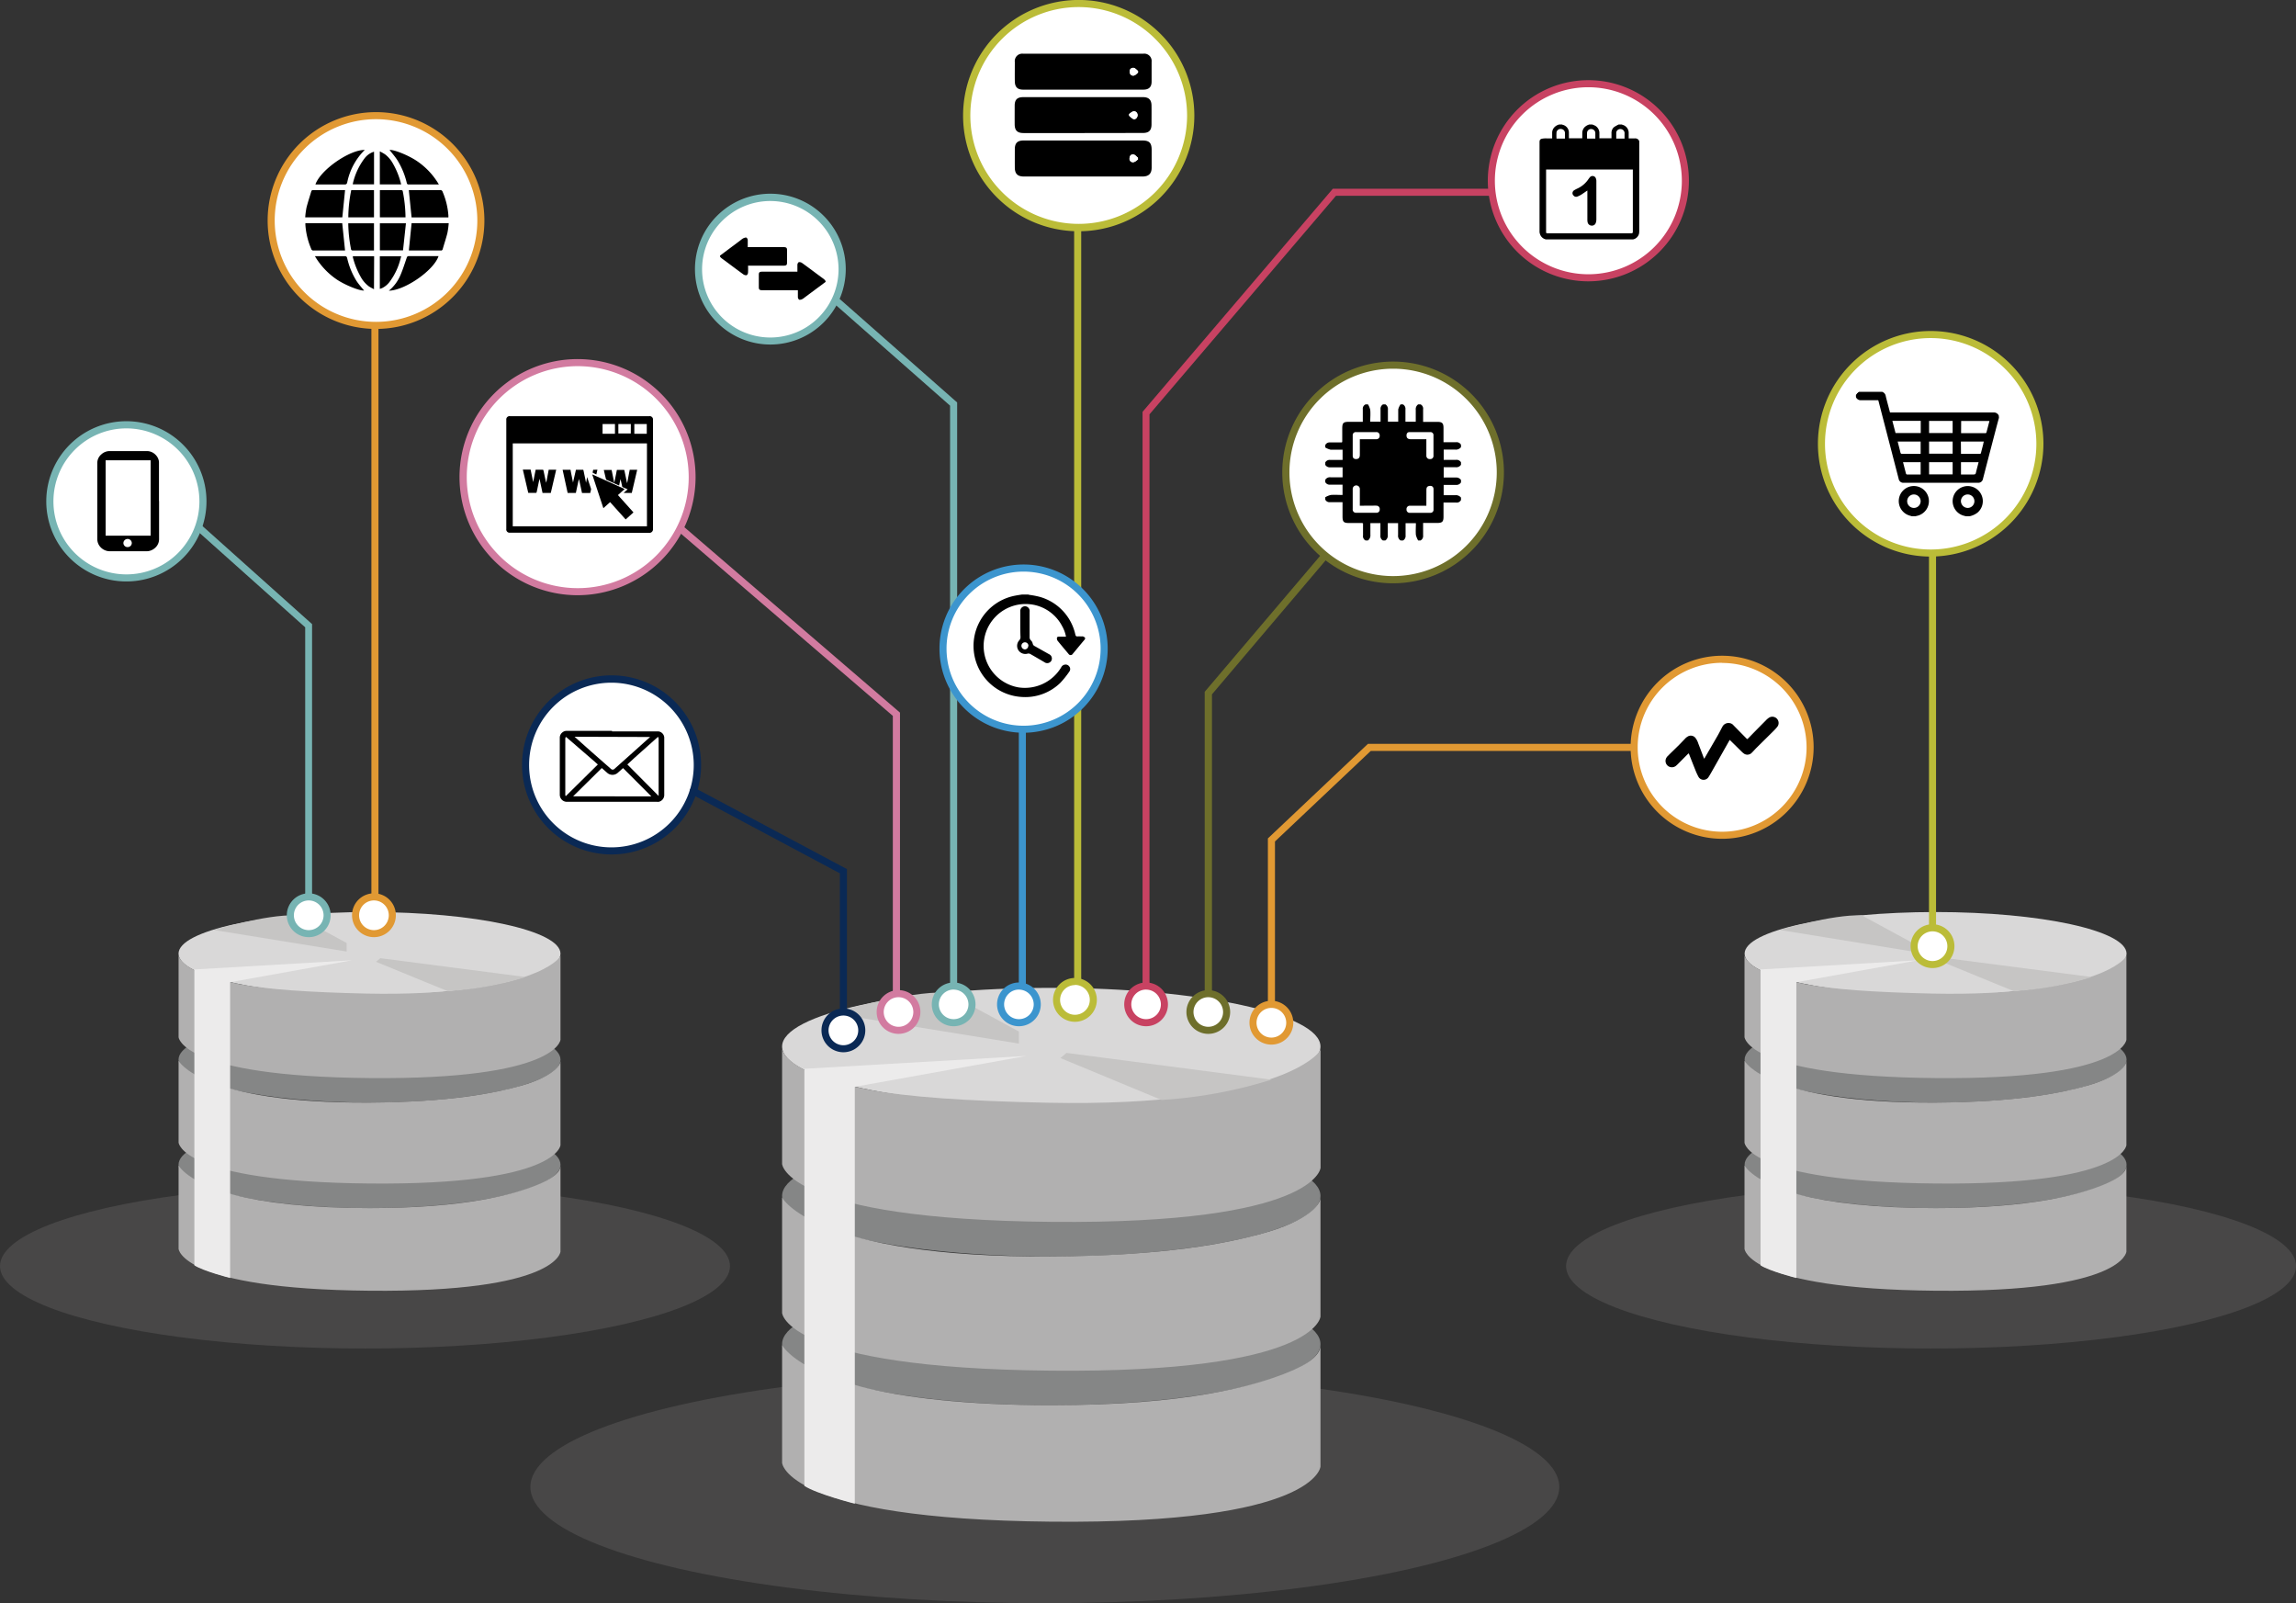 <svg id="Capa_1" data-name="Capa 1" xmlns="http://www.w3.org/2000/svg" viewBox="0 0 487.27 340.15"><rect x="0" y="0" width="487.27" height="340.15" fill="#333333" stroke="none"/><defs><style>.cls-1{fill:#484747;}.cls-2{fill:#d9d8d8;}.cls-3{fill:#858686;}.cls-4{fill:#b1b0b0;}.cls-5{fill:#c6c5c4;}.cls-6{fill:#ecebeb;}.cls-7{fill:#bbbc38;}.cls-8{fill:#fff;}.cls-9{fill:#e19933;}.cls-10{fill:#6e6f2b;}.cls-11{fill:#c84262;}.cls-12{fill:#3c95ce;}.cls-13{fill:#77b4b3;}.cls-14{fill:#d27ba0;}.cls-15{fill:#0a2955;}</style></defs><title>Sin título-1</title><ellipse class="cls-1" cx="409.82" cy="268.63" rx="77.46" ry="17.49"/><ellipse class="cls-2" cx="410.78" cy="202.34" rx="40.53" ry="8.83"/><ellipse class="cls-3" cx="410.78" cy="247.12" rx="40.53" ry="9.21"/><ellipse class="cls-3" cx="410.78" cy="224.83" rx="40.53" ry="9.11"/><path class="cls-4" d="M370,202.71s.2,3.66,12.93,6.13c5.87,1.13,14.79,1.73,26.94,2,17.34.36,28.29-1.59,34.55-3.88,4.48-1.63,6.63-3.61,6.63-4.24v17.91s-.54,8.5-40.52,8.14S370,220.08,370,220.08Z" transform="translate(0.23 -0.03)"/><path class="cls-5" d="M405.7,201.92l-28.2-4.57s11-3.32,17.37-3.11l10.83,5.87Z" transform="translate(0.23 -0.03)"/><path class="cls-5" d="M411.93,204.1l.92-.77,30.85,4a69.86,69.86,0,0,1-16.54,3Z" transform="translate(0.23 -0.03)"/><path class="cls-4" d="M370,247.31s1.82,3.62,11.94,6.28c6.08,1.59,15.81,2.77,28.59,2.77,20.47,0,30.53-2.92,35.34-4.83,3.64-1.45,5.18-2.81,5.18-4.22v18.28s-.54,8.67-40.52,8.3S370,265,370,265Z" transform="translate(0.23 -0.03)"/><path class="cls-4" d="M370,225.1s4.66,9.07,40.53,8.87c17-.1,26.56-2,32.25-3.6,6.09-1.74,8.27-4.08,8.27-5.27V243s-.54,8.5-40.52,8.14S370,242.47,370,242.47Z" transform="translate(0.23 -0.03)"/><path class="cls-6" d="M406.81,203.78,381,208.43v62.76s-5.76-1.47-7.6-2.69V205.72Z" transform="translate(0.23 -0.03)"/><ellipse class="cls-1" cx="77.46" cy="268.63" rx="77.46" ry="17.49"/><ellipse class="cls-2" cx="78.42" cy="202.34" rx="40.53" ry="8.83"/><ellipse class="cls-3" cx="78.42" cy="247.12" rx="40.53" ry="9.21"/><ellipse class="cls-3" cx="78.42" cy="224.83" rx="40.53" ry="9.11"/><path class="cls-4" d="M37.67,202.71s.2,3.66,12.93,6.13c5.87,1.13,14.78,1.73,26.94,2,17.33.36,28.29-1.59,34.55-3.88,4.47-1.63,6.63-3.61,6.63-4.24v17.91s-.54,8.5-40.53,8.14-40.52-8.68-40.52-8.68Z" transform="translate(0.23 -0.03)"/><path class="cls-5" d="M73.34,201.92l-28.2-4.57s11-3.32,17.37-3.11l10.83,5.87Z" transform="translate(0.23 -0.03)"/><path class="cls-5" d="M79.57,204.1l.92-.77,30.85,4a70,70,0,0,1-16.54,3Z" transform="translate(0.23 -0.03)"/><path class="cls-4" d="M37.67,247.31s1.82,3.62,11.94,6.28c6.08,1.59,15.81,2.77,28.58,2.77,20.47,0,30.54-2.92,35.35-4.83,3.64-1.45,5.18-2.81,5.18-4.22v18.28s-.54,8.67-40.53,8.3S37.67,265,37.67,265Z" transform="translate(0.23 -0.03)"/><path class="cls-4" d="M37.67,225.1s4.66,9.07,40.52,8.87c17-.1,26.57-2,32.26-3.6,6.09-1.74,8.27-4.08,8.27-5.27V243s-.54,8.5-40.53,8.14-40.52-8.69-40.52-8.69Z" transform="translate(0.23 -0.03)"/><path class="cls-6" d="M74.45,203.78l-25.84,4.65v62.76s-5.75-1.47-7.59-2.69V205.72Z" transform="translate(0.23 -0.03)"/><path class="cls-7" d="M409.9,197.64a.76.76,0,0,1-.75-.75V117a.75.75,0,0,1,1.5,0v79.92A.75.75,0,0,1,409.9,197.64Z" transform="translate(0.23 -0.03)"/><circle class="cls-8" cx="409.73" cy="94.16" r="23.18"/><path class="cls-7" d="M409.51,118.12a23.93,23.93,0,1,1,23.93-23.93A24,24,0,0,1,409.51,118.12Zm0-46.36a22.43,22.43,0,1,0,22.43,22.43A22.46,22.46,0,0,0,409.51,71.76Z" transform="translate(0.23 -0.03)"/><ellipse class="cls-1" cx="221.74" cy="315.49" rx="109.18" ry="24.66"/><ellipse class="cls-2" cx="223.11" cy="222.05" rx="57.13" ry="12.45"/><ellipse class="cls-3" cx="223.11" cy="285.17" rx="57.13" ry="12.98"/><ellipse class="cls-3" cx="223.11" cy="253.74" rx="57.13" ry="12.85"/><path class="cls-4" d="M165.75,222.56s.29,5.16,18.23,8.63c8.28,1.6,20.84,2.45,38,2.81,24.43.51,39.87-2.24,48.69-5.46,6.31-2.3,9.36-5.09,9.36-6V247.8s-.77,12-57.13,11.48S165.75,247,165.75,247Z" transform="translate(0.23 -0.03)"/><path class="cls-5" d="M216,221.45,176.28,215s15.54-4.67,24.49-4.39L216,218.89Z" transform="translate(0.23 -0.03)"/><path class="cls-5" d="M224.82,224.52l1.29-1.09,43.49,5.68a98,98,0,0,1-23.32,4.3Z" transform="translate(0.23 -0.03)"/><path class="cls-4" d="M165.75,285.43s2.57,5.09,16.84,8.84c8.56,2.25,22.28,3.91,40.29,3.91,28.85,0,43.05-4.11,49.82-6.81,5.13-2,7.31-4,7.31-5.94v25.76s-.77,12.23-57.13,11.7-57.13-12.48-57.13-12.48Z" transform="translate(0.23 -0.03)"/><path class="cls-4" d="M165.75,254.12s6.58,12.79,57.13,12.5c23.94-.14,37.44-2.77,45.47-5.07,8.58-2.45,11.66-5.75,11.66-7.43v25.25s-.77,12-57.13,11.48-57.13-12.24-57.13-12.24Z" transform="translate(0.23 -0.03)"/><path class="cls-6" d="M217.6,224.07l-36.42,6.55v88.46s-8.11-2.07-10.7-3.78V226.8Z" transform="translate(0.23 -0.03)"/><path class="cls-9" d="M269.6,216.77a.74.74,0,0,1-.75-.75v-38.1l21.23-20.06h56.5a.75.75,0,0,1,0,1.5h-55.9l-20.33,19.21V216A.75.75,0,0,1,269.6,216.77Z" transform="translate(0.23 -0.03)"/><path class="cls-10" d="M256.19,212.93a.75.75,0,0,1-.75-.75V146.81l25-29.43a.76.76,0,0,1,1.06-.09.75.75,0,0,1,.09,1.06l-24.61,29v64.82A.74.74,0,0,1,256.19,212.93Z" transform="translate(0.23 -0.03)"/><path class="cls-11" d="M243,211.16a.75.75,0,0,1-.75-.75v-123l40.39-47.34h33.66a.75.75,0,0,1,0,1.5h-33L243.72,87.94V210.41A.74.74,0,0,1,243,211.16Z" transform="translate(0.23 -0.03)"/><path class="cls-7" d="M228.48,211.16a.75.75,0,0,1-.75-.75V48.84a.75.75,0,0,1,1.5,0V210.41A.74.74,0,0,1,228.48,211.16Z" transform="translate(0.23 -0.03)"/><path class="cls-12" d="M216.74,210.38a.75.75,0,0,1-.75-.75V153.7a.75.75,0,0,1,1.5,0v55.93A.76.76,0,0,1,216.74,210.38Z" transform="translate(0.23 -0.03)"/><path class="cls-13" d="M202.15,210.38a.76.76,0,0,1-.75-.75V86.1L176.54,64.21a.75.75,0,1,1,1-1.13L202.9,85.42V209.63A.75.75,0,0,1,202.15,210.38Z" transform="translate(0.23 -0.03)"/><path class="cls-14" d="M190,212.93a.74.74,0,0,1-.75-.75V151.92l-45.9-39.46a.75.75,0,0,1,1-1.14l46.42,39.91v61A.75.75,0,0,1,190,212.93Z" transform="translate(0.23 -0.03)"/><path class="cls-9" d="M79.34,194.31a.76.76,0,0,1-.75-.75V69.07a.75.75,0,0,1,1.5,0V193.56A.75.75,0,0,1,79.34,194.31Z" transform="translate(0.23 -0.03)"/><path class="cls-13" d="M65.29,194.29a.76.76,0,0,1-.75-.75V133.13L41.39,112.45a.75.75,0,0,1-.06-1.06.75.75,0,0,1,1.06-.06L66,132.45v61.09A.75.75,0,0,1,65.29,194.29Z" transform="translate(0.23 -0.03)"/><circle class="cls-8" cx="26.82" cy="106.38" r="16.24"/><path class="cls-13" d="M26.59,123.4a17,17,0,1,1,17-17A17,17,0,0,1,26.59,123.4Zm0-32.48a15.49,15.49,0,1,0,15.5,15.49A15.51,15.51,0,0,0,26.59,90.92Z" transform="translate(0.23 -0.03)"/><circle class="cls-8" cx="79.8" cy="46.79" r="22.25"/><path class="cls-9" d="M79.57,69.82a23,23,0,1,1,23-23A23,23,0,0,1,79.57,69.82Zm0-44.5a21.5,21.5,0,1,0,21.5,21.5A21.52,21.52,0,0,0,79.57,25.32Z" transform="translate(0.23 -0.03)"/><circle class="cls-8" cx="122.61" cy="101.24" r="24.3"/><path class="cls-14" d="M122.39,126.32a25.05,25.05,0,1,1,25-25A25.08,25.08,0,0,1,122.39,126.32Zm0-48.6a23.55,23.55,0,1,0,23.54,23.55A23.58,23.58,0,0,0,122.39,77.72Z" transform="translate(0.23 -0.03)"/><circle class="cls-8" cx="163.48" cy="57.13" r="15.23"/><path class="cls-13" d="M163.26,73.13a16,16,0,1,1,16-16A16,16,0,0,1,163.26,73.13Zm0-30.45a14.48,14.48,0,1,0,14.47,14.48A14.5,14.5,0,0,0,163.26,42.68Z" transform="translate(0.23 -0.03)"/><circle class="cls-8" cx="228.93" cy="24.54" r="23.79"/><path class="cls-7" d="M228.7,49.1a24.54,24.54,0,1,1,24.54-24.53A24.55,24.55,0,0,1,228.7,49.1Zm0-47.57a23,23,0,1,0,23,23A23.06,23.06,0,0,0,228.7,1.53Z" transform="translate(0.23 -0.03)"/><circle class="cls-8" cx="337.08" cy="38.35" r="20.59"/><path class="cls-11" d="M336.86,59.72A21.34,21.34,0,1,1,358.2,38.38,21.37,21.37,0,0,1,336.86,59.72Zm0-41.18A19.84,19.84,0,1,0,356.7,38.38,19.86,19.86,0,0,0,336.86,18.54Z" transform="translate(0.23 -0.03)"/><circle class="cls-8" cx="295.65" cy="100.24" r="22.76"/><path class="cls-10" d="M295.42,123.79a23.52,23.52,0,1,1,23.52-23.52A23.54,23.54,0,0,1,295.42,123.79Zm0-45.53a22,22,0,1,0,22,22A22,22,0,0,0,295.42,78.26Z" transform="translate(0.23 -0.03)"/><circle class="cls-8" cx="365.47" cy="158.58" r="18.67"/><path class="cls-9" d="M365.25,178a19.42,19.42,0,1,1,19.42-19.42A19.44,19.44,0,0,1,365.25,178Zm0-37.34a17.92,17.92,0,1,0,17.92,17.92A17.94,17.94,0,0,0,365.25,140.69Z" transform="translate(0.23 -0.03)"/><circle class="cls-8" cx="129.78" cy="162.32" r="18.22"/><path class="cls-15" d="M129.56,181.32a19,19,0,1,1,19-19A19,19,0,0,1,129.56,181.32Zm0-36.44A17.47,17.47,0,1,0,147,162.35,17.49,17.49,0,0,0,129.56,144.88Z" transform="translate(0.23 -0.03)"/><path class="cls-15" d="M178.76,215.5a.75.75,0,0,1-.75-.75V185.33l-31.45-16.78a.75.75,0,1,1,.71-1.32l32.24,17.2v30.32A.74.74,0,0,1,178.76,215.5Z" transform="translate(0.23 -0.03)"/><g id="FBR00F.tif"><path d="M33.53,106.36v8.06a2.47,2.47,0,0,1-.84,1.85,2.69,2.69,0,0,1-1.89.72H23.12A2.71,2.71,0,0,1,21,116a2.49,2.49,0,0,1-.58-1.63V99.77c0-.53,0-1.07,0-1.6a2.39,2.39,0,0,1,.84-1.72,2.61,2.61,0,0,1,1.84-.71h6.22c.58,0,1.17,0,1.74,0a2.56,2.56,0,0,1,1.69.75A2.51,2.51,0,0,1,33.51,98c0,.11,0,.21,0,.32v8ZM22.19,97.69v16h9.55v-16Zm4.66,18.42a.87.87,0,0,0,.89-.87.88.88,0,0,0-.89-.86.89.89,0,0,0-.89.88A.87.87,0,0,0,26.85,116.11Z" transform="translate(0.23 -0.03)"/></g><g id="pUxQLC.tif"><path d="M94.93,46.16H87.12l-.59-5.8h6.62a.5.5,0,0,1,.56.38,15.5,15.5,0,0,1,1.22,5C94.94,45.89,94.93,46,94.93,46.16Z" transform="translate(0.23 -0.03)"/><path d="M73,40.38l-.58,5.77H64.54a17.53,17.53,0,0,1,.28-2.09c.29-1.14.67-2.26,1-3.39a.37.37,0,0,1,.39-.31H73Z" transform="translate(0.23 -0.03)"/><path d="M86.54,53.16l.58-5.77H95a17.09,17.09,0,0,1-.28,2.08c-.29,1.16-.68,2.29-1,3.43a.36.36,0,0,1-.41.28H86.67Z" transform="translate(0.23 -0.03)"/><path d="M64.58,47.39H72.4L73,53.18H66.34a.46.46,0,0,1-.52-.34,15.56,15.56,0,0,1-1.24-5.11Z" transform="translate(0.23 -0.03)"/><path d="M92.91,39.17H88.75c-.75,0-1.5,0-2.25,0-.25,0-.34-.08-.4-.32a16.23,16.23,0,0,0-2-4.84c-.5-.78-1.13-1.48-1.66-2.17,1-.09,4.21,1.23,5.93,2.44A15.34,15.34,0,0,1,92.91,39.17Z" transform="translate(0.23 -0.03)"/><path d="M66.6,54.38h4.12c.73,0,1.46,0,2.19,0,.34,0,.46.11.54.42a15.87,15.87,0,0,0,2,4.87c.49.73,1.08,1.39,1.59,2-.93.1-4.19-1.21-5.93-2.43A15.59,15.59,0,0,1,66.6,54.38Z" transform="translate(0.23 -0.03)"/><path d="M82.3,61.71a8.7,8.7,0,0,0,2.48-3.36c.5-1.17.88-2.4,1.3-3.61.08-.25.17-.37.47-.37,2,0,4,0,6,0l.29,0C91.84,57.39,85.75,61.63,82.3,61.71Z" transform="translate(0.23 -0.03)"/><path d="M77.18,31.84a13.42,13.42,0,0,0-3.72,6.89c-.09.34-.22.45-.57.44H67l-.29,0C67.78,36.08,73.92,31.81,77.18,31.84Z" transform="translate(0.23 -0.03)"/><path d="M74.31,40.38h4.83v5.77H73.69A29.78,29.78,0,0,1,74.31,40.38Z" transform="translate(0.23 -0.03)"/><path d="M80.39,40.36H84.9c.11,0,.31.09.33.17a29.92,29.92,0,0,1,.6,5.61H80.39Z" transform="translate(0.23 -0.03)"/><path d="M85.92,47.4l-.62,5.75H80.39V47.4Z" transform="translate(0.23 -0.03)"/><path d="M79.14,53.18H77.69c-1,0-2,0-3.07,0-.12,0-.31-.09-.33-.17a29.91,29.91,0,0,1-.61-5.6h5.46Z" transform="translate(0.23 -0.03)"/><path d="M80.38,32.15a12,12,0,0,1,1.1.62,6.33,6.33,0,0,1,1.7,2,16.74,16.74,0,0,1,1.73,4.39H80.38Z" transform="translate(0.23 -0.03)"/><path d="M80.38,61.33V54.41h4.53c-.07.24-.12.48-.19.71a13.64,13.64,0,0,1-2.26,4.7,4.36,4.36,0,0,1-1.61,1.34Z" transform="translate(0.23 -0.03)"/><path d="M79.15,32.23v6.91h-4.5a.57.57,0,0,1,0-.13,14,14,0,0,1,2.45-5.33,4,4,0,0,1,1.8-1.38A1.51,1.51,0,0,1,79.15,32.23Z" transform="translate(0.23 -0.03)"/><path d="M79.14,61.39a11.43,11.43,0,0,1-1.07-.59,6.35,6.35,0,0,1-1.79-2.1,16.7,16.7,0,0,1-1.62-4.08,1.3,1.3,0,0,1,0-.22h4.51Z" transform="translate(0.23 -0.03)"/></g><g id="QJswvx.tif"><path d="M129.66,155.21h8.25c.52,0,1,0,1.56,0a1.41,1.41,0,0,1,1.27,1.27c0,.6,0,1.21,0,1.82v10.37a1.48,1.48,0,0,1-1.16,1.48,2.56,2.56,0,0,1-.39,0H120.13a1.49,1.49,0,0,1-1.5-1.08,1.68,1.68,0,0,1-.06-.45v-12a1.44,1.44,0,0,1,.56-1.2,1.41,1.41,0,0,1,.92-.32h9.61ZM138,169l-6-6-.14.12c-.33.29-.66.6-1,.89a1.66,1.66,0,0,1-1.41.39,1.63,1.63,0,0,1-.83-.41l-1.14-1-6.08,6Zm-16.29-12.65.18.16,3.37,3,4.19,3.68a.52.52,0,0,0,.7,0l2.72-2.43,2.36-2.11c.8-.72,1.6-1.44,2.41-2.15l.09-.1Zm4.94,5.88c-.22-.19-.43-.37-.63-.56l-4.63-4L120,156.47c-.08-.08-.15-.07-.19,0a.63.63,0,0,0-.07.26c0,1.12,0,2.23,0,3.35v8.58a.32.32,0,0,0,.11.28Zm6.26,0,6.64,6.68h0c0-.1,0-.21,0-.31v-9.25c0-.88,0-1.75,0-2.63a.66.66,0,0,0-.09-.27c0-.06-.08-.07-.13,0l-.34.3-4.59,4.1Z" transform="translate(0.23 -0.03)"/></g><g id="PcayV8.tif"><path d="M122.8,113.05H108a.69.69,0,0,1-.78-.79V89.11a.69.69,0,0,1,.77-.78h29.58a.7.7,0,0,1,.78.79v14.54c0,.86,0,1.72,0,2.58,0,2,0,4,0,6a.77.77,0,0,1-.84.85c-2.38,0-4.75,0-7.13,0H122.8Zm-14.21-1.35h28.48V94.1H108.59ZM127.65,90v2.07h2.63V90Zm6,0H131v2h2.64Zm3.38,2.06V90h-2.64v2.07Z" transform="translate(0.23 -0.03)"/><path d="M112.9,102.44l.55-2.75H115s.09.08.1.14c.14.6.26,1.21.39,1.81a8,8,0,0,0,.21.81l.52-2.76h1.59l-1.15,4.93h-1.75l-.64-3h0c-.09.4-.18.8-.26,1.2-.12.56-.23,1.12-.36,1.68a.17.17,0,0,1-.12.1c-.54,0-1.08,0-1.65,0l-1.15-4.93h1.65l.56,2.74Z" transform="translate(0.23 -0.03)"/><path d="M134.21,108.75l-1.66,1.49-3.3-3.67-1.43,1.28-2.37-7.17,6.89,3.11-1.43,1.28Z" transform="translate(0.23 -0.03)"/><path d="M119.17,99.7h1.29c.12,0,.27,0,.35,0s.07.22.09.33c.16.78.31,1.56.47,2.33a.12.12,0,0,0,0,.07L122,99.7h1.43a.15.15,0,0,1,.17.14l.54,2.58a.78.78,0,0,0,0,.07l.25-1.3a.45.45,0,0,1,0,.1l.81,2.45a.27.27,0,0,1,0,.15c-.05.25-.11.49-.17.74h-1.65c-.13,0-.12-.1-.13-.16-.11-.53-.22-1.06-.34-1.59s-.17-.82-.29-1.24c0,.18-.08.35-.11.53-.17.77-.34,1.55-.5,2.32,0,.07,0,.13-.12.13h-1.65Z" transform="translate(0.23 -0.03)"/><path d="M132.88,102.49l.53-2.79H135l-1.15,4.92h-1.74l0,0,.86-.77-1-.44a.25.25,0,0,1-.17-.2c-.1-.51-.21-1-.35-1.52l-.29,1.35-.83-.37-1.82-.83a.28.28,0,0,1-.14-.16c-.15-.62-.3-1.25-.44-1.87,0,0,0,0,0-.07h1.64l.56,2.76h0c.07-.32.13-.64.19-.95.12-.57.24-1.14.34-1.7,0-.1.06-.12.15-.12q.65,0,1.29,0c.12,0,.17,0,.19.15l.54,2.58A.17.17,0,0,1,132.88,102.49Z" transform="translate(0.23 -0.03)"/><path d="M126.56,99.69l-.23,1-.29-.13-.48-.22a.14.14,0,0,1,0-.08c0-.18.07-.36.1-.55Z" transform="translate(0.23 -0.03)"/></g><g id="AvizSq.tif"><path d="M175,59.83l-4.37,3.24a3.36,3.36,0,0,1-.54.39,1.15,1.15,0,0,1-.68.17c-.17-.06-.29-.34-.31-.53,0-.49,0-1,0-1.49h-7.48c-.66,0-.81-.13-.81-.66v-2.6c0-.56.14-.68.84-.68H169c0-.5,0-1,0-1.45,0-.2.13-.5.31-.57a1,1,0,0,1,.71.2c1.53,1.1,3,2.23,4.54,3.35a3.4,3.4,0,0,1,.34.32Z" transform="translate(0.23 -0.03)"/></g><g id="AvizSq.tif-2" data-name="AvizSq.tif"><path d="M152.56,54.28,156.94,51a4,4,0,0,1,.53-.39c.21-.09.52-.23.69-.17a.67.67,0,0,1,.3.53c0,.49,0,1,0,1.49H166c.65,0,.8.13.8.66v2.61c0,.55-.14.67-.83.67h-7.45a13.91,13.91,0,0,1,0,1.45c0,.2-.13.5-.3.57a1,1,0,0,1-.72-.2c-1.52-1.1-3-2.23-4.53-3.35-.13-.09-.23-.21-.35-.31Z" transform="translate(0.23 -0.03)"/></g><g id="iN7bDQ.tif"><path d="M229.66,29.84c4.2,0,8.39,0,12.58,0,1.43,0,1.93.51,1.94,1.94,0,1.27,0,2.54,0,3.8s-.6,1.9-1.94,1.9H217.07c-1.34,0-1.92-.57-1.93-1.9s0-2.59,0-3.88.53-1.86,1.86-1.86C221.22,29.83,225.44,29.84,229.66,29.84Zm11.62,4,0-.35c-.3-.23-.57-.61-.9-.68-.53-.11-.86.26-.88.8a.71.71,0,0,0,.8.82C240.66,34.41,241,34.07,241.28,33.86Z" transform="translate(0.23 -0.03)"/><path d="M229.67,19.05H216.94c-1.23,0-1.78-.54-1.8-1.77s0-2.74,0-4.1a1.58,1.58,0,0,1,1.78-1.75h25.46a1.56,1.56,0,0,1,1.79,1.72c0,1.39,0,2.79,0,4.18,0,1.18-.58,1.72-1.77,1.72Zm11.62-3.61v-.35c-.3-.23-.59-.61-.93-.66a.74.74,0,0,0-.84.85c0,.51.34.87.83.79S241,15.66,241.29,15.44Z" transform="translate(0.23 -0.03)"/><path d="M229.61,28.26H217c-1.32,0-1.88-.54-1.89-1.85s0-2.63,0-3.95.57-1.82,1.84-1.82h25.38c1.23,0,1.8.55,1.82,1.77s0,2.68,0,4-.58,1.83-1.84,1.83Zm9.79-4,0,.33a3.52,3.52,0,0,0,.9.72c.42.16.88-.33.89-.81s-.32-.88-.79-.83S239.73,24,239.4,24.22Z" transform="translate(0.23 -0.03)"/><path class="cls-8" d="M241.28,33.86c-.32.21-.62.55-1,.59a.71.71,0,0,1-.8-.82c0-.54.35-.91.88-.8.33.07.6.45.9.68Z" transform="translate(0.23 -0.03)"/><path class="cls-8" d="M241.29,15.44c-.31.22-.6.57-.94.63s-.81-.28-.83-.79a.74.74,0,0,1,.84-.85c.34.05.63.43.93.66Z" transform="translate(0.23 -0.03)"/><path class="cls-8" d="M239.4,24.22c.33-.21.64-.56,1-.59s.79.31.79.83-.47,1-.89.81a3.52,3.52,0,0,1-.9-.72Z" transform="translate(0.23 -0.03)"/></g><g id="vdIRNZ.tif"><path d="M326.5,49.34V32.75c0-.1,0-.2,0-.29V30.2c0-.46.13-.66.58-.75a4.39,4.39,0,0,1,.89-.06c.4,0,.79,0,1.21,0,0-.45,0-.86,0-1.27a1.72,1.72,0,0,1,.47-1.09,2.13,2.13,0,0,1,1-.58h.64a.26.26,0,0,0,.09.05,1.72,1.72,0,0,1,1.35,1.56c0,.43,0,.86,0,1.31h2.84V28.29a1.84,1.84,0,0,1,.48-1.26,2.32,2.32,0,0,1,1-.58h.64a3.76,3.76,0,0,1,.68.29,1.8,1.8,0,0,1,.83,1.63v1h2.57V28.32a1.64,1.64,0,0,1,.51-1.3,7.59,7.59,0,0,1,1-.57h.7l.08.05a1.76,1.76,0,0,1,1.36,1.64c0,.41,0,.81,0,1.25.47,0,.9,0,1.32,0a.91.91,0,0,1,.92.58v5.39c0,.11,0,.23,0,.34V49a2.9,2.9,0,0,1-.06.66,1.63,1.63,0,0,1-1.24,1.16H327.84a1.66,1.66,0,0,1-1.2-1C326.58,49.69,326.55,49.51,326.5,49.34ZM327.89,36v13.1c0,.4,0,.44.44.44h17.52c.4,0,.45-.06.45-.44V36Zm4-6.57c0-.44,0-.85,0-1.26a.86.86,0,0,0-.79-.77.88.88,0,0,0-1,.68,12.12,12.12,0,0,0,0,1.35Zm6.45,0c0-.42,0-.83,0-1.24a.88.88,0,0,0-.81-.78.86.86,0,0,0-.94.69,11.79,11.79,0,0,0,0,1.33Zm6.2,0c0-.31,0-.61,0-.91a2.29,2.29,0,0,0,0-.37.89.89,0,0,0-.88-.74.87.87,0,0,0-.88.73c0,.43,0,.85,0,1.29Z" transform="translate(0.23 -0.03)"/><path d="M336.65,40.45c-.46.31-.86.6-1.28.87a4.93,4.93,0,0,1-.83.41.7.7,0,0,1-.82-.21.68.68,0,0,1-.17-.78.8.8,0,0,1,.26-.32,6.72,6.72,0,0,1,.75-.4,5.65,5.65,0,0,0,2.33-2c.08-.12.17-.23.26-.34a.74.74,0,0,1,1.3.19,1.46,1.46,0,0,1,.11.55v8.21a2.2,2.2,0,0,1-.12.67.84.84,0,0,1-.88.6.9.9,0,0,1-.86-.73,2.65,2.65,0,0,1-.05-.56V40.45Z" transform="translate(0.23 -0.03)"/></g><g id="zbaUBg.tif"><path d="M289.58,85.83h.51a3.86,3.86,0,0,1,.48,1.16c.08.83,0,1.68,0,2.5h2.19c0-.89,0-1.74,0-2.59a1.07,1.07,0,0,1,.52-1.07h.52a1.19,1.19,0,0,1,.52,1.14c0,.84,0,1.68,0,2.52h2.19c0-.9,0-1.75,0-2.59a3.43,3.43,0,0,1,.49-1.07h.51a1.08,1.08,0,0,1,.53,1.07c0,.86,0,1.73,0,2.6h2.19c0-.86,0-1.69,0-2.52a1.23,1.23,0,0,1,.51-1.15h.51a1,1,0,0,1,.54,1.06c0,.87,0,1.74,0,2.65h3c1.05,0,1.33.27,1.33,1.32v3c.94,0,1.79,0,2.64,0a1.06,1.06,0,0,1,1.07.53v.51a1.34,1.34,0,0,1-1.23.52c-.8,0-1.61,0-2.44,0v2.18c.9,0,1.75,0,2.6,0a1.08,1.08,0,0,1,1.07.52v.52a1.18,1.18,0,0,1-1.15.52c-.84,0-1.68,0-2.52,0v2.19c.86,0,1.69,0,2.52,0a1.22,1.22,0,0,1,1.15.52v.51a1.11,1.11,0,0,1-1.07.53c-.87,0-1.73,0-2.61,0v2.19c.84,0,1.65,0,2.46,0a1.35,1.35,0,0,1,1.22.51v.51a1,1,0,0,1-1.06.54c-.87,0-1.74,0-2.65,0v3c0,1.06-.27,1.32-1.33,1.33h-3c0,.94,0,1.79,0,2.64a1.07,1.07,0,0,1-.54,1.07h-.51a4.26,4.26,0,0,1-.48-1.16c-.07-.84,0-1.69,0-2.51h-2.19c0,.9,0,1.75,0,2.6a1.09,1.09,0,0,1-.53,1.07H297a1.18,1.18,0,0,1-.52-1.15c0-.84,0-1.69,0-2.53h-2.19c0,.87,0,1.7,0,2.53a1.23,1.23,0,0,1-.52,1.15h-.52a1.08,1.08,0,0,1-.52-1.07c0-.87,0-1.74,0-2.61H290.6c0,.84,0,1.65,0,2.46a1.34,1.34,0,0,1-.52,1.22h-.51a1,1,0,0,1-.53-1.06c0-.87,0-1.73,0-2.56a.83.83,0,0,0-.2-.08H286.1c-1.18,0-1.41-.24-1.41-1.42v-3c-1,0-1.81,0-2.66,0a1,1,0,0,1-1-.54v-.51a4.13,4.13,0,0,1,1.16-.48c.83-.07,1.68,0,2.5,0v-2.19c-.89,0-1.74,0-2.59,0a1.06,1.06,0,0,1-1.07-.53v-.51a1.17,1.17,0,0,1,1.15-.52c.84,0,1.68,0,2.52,0V99.18c-.89,0-1.75,0-2.59,0a1.11,1.11,0,0,1-1.08-.52v-.52a1.05,1.05,0,0,1,1.07-.52c.86,0,1.73,0,2.6,0V95.45c-.86,0-1.69,0-2.51,0a3.86,3.86,0,0,1-1.16-.48v-.51A1,1,0,0,1,282,93.9c.86,0,1.73,0,2.56,0a.76.76,0,0,0,.07-.21c0-.92,0-1.83,0-2.75,0-1.17.23-1.41,1.41-1.41h2.95c0-1,0-1.81,0-2.66A1,1,0,0,1,289.58,85.83Zm-1.22,7.39h.92c.85,0,1.71,0,2.56,0a.69.69,0,0,0,.73-.79.67.67,0,0,0-.73-.72h-4.29a.64.64,0,0,0-.7.68c0,1.45,0,2.9,0,4.35,0,.55.37.74.87.68s.64-.43.64-.87C288.37,95.46,288.36,94.4,288.36,93.22Zm14.12,0V94c0,.9,0,1.8,0,2.69a.7.7,0,0,0,.79.74.66.66,0,0,0,.72-.72c0-1.43,0-2.87,0-4.3a.63.63,0,0,0-.67-.7c-1.47,0-2.95,0-4.42,0-.44,0-.64.31-.63.73,0,.57.36.78.88.78Zm-14.12,14.11v-.83c0-.88,0-1.75,0-2.63a.76.76,0,1,0-1.51,0v4.17a.69.69,0,0,0,.73.79q2.15,0,4.29,0a.67.67,0,0,0,.71-.74.69.69,0,0,0-.68-.77,6.6,6.6,0,0,0-.77,0C290.23,107.32,289.34,107.33,288.36,107.33Zm14.12,0c-.34,0-.59,0-.84,0-.87,0-1.75,0-2.63,0a.7.7,0,0,0-.74.78.67.67,0,0,0,.72.73q2.14,0,4.29,0a.65.65,0,0,0,.72-.72c0-1.43,0-2.87,0-4.3,0-.54-.39-.78-.92-.68s-.58.44-.59.85Z" transform="translate(0.23 -0.03)"/></g><path d="M361.46,161l.48-.82c.82-1.42,1.65-2.83,2.46-4.25.32-.57.61-1.16.92-1.73a1.45,1.45,0,0,1,1.51-.75,1.3,1.3,0,0,1,.83.47l2.5,2.54a3.83,3.83,0,0,1,.28.29c.1.12.18.09.28,0q1.89-1.94,3.79-3.85a3.79,3.79,0,0,1,.68-.59,1.33,1.33,0,0,1,2,.77,1.3,1.3,0,0,1-.21,1.13,10,10,0,0,1-.81.9l-3.66,3.62c-.32.32-.61.67-.95,1A1.29,1.29,0,0,1,370,160a3.19,3.19,0,0,1-.5-.39l-2.5-2.46-.14-.13-.28.49L363,163.84c-.21.36-.41.72-.64,1.07a1.24,1.24,0,0,1-2.13-.06,13.35,13.35,0,0,1-.72-1.59c-.44-1.08-.86-2.17-1.29-3.26l-.06-.13c-.13.11-.25.21-.36.32L356,162a7,7,0,0,1-.56.53,1.38,1.38,0,0,1-1.62.06,1.35,1.35,0,0,1-.51-1.54,1.68,1.68,0,0,1,.39-.6c.8-.8,1.62-1.58,2.42-2.38.4-.4.8-.83,1.2-1.24a2.4,2.4,0,0,1,.82-.63,1.26,1.26,0,0,1,1.39.33,3.52,3.52,0,0,1,.64,1.19c.41,1.06.81,2.12,1.21,3.18C361.41,160.92,361.43,161,361.46,161Z" transform="translate(0.23 -0.03)"/><g id="KC3z6l.tif"><path d="M424,88.67c-.24.88-.48,1.76-.71,2.65q-1.35,5.15-2.68,10.3a1,1,0,0,1-1.1.84H403.82a1,1,0,0,1-1.11-.86l-4.26-16.42c0-.07-.05-.15-.08-.24h-1.65c-.63,0-1.27,0-1.9,0a1.09,1.09,0,0,1-1.17-.65v-.47a1.29,1.29,0,0,1,.65-.65h4.92a1.13,1.13,0,0,1,.76.92c.09.4.2.8.3,1.2l.6,2.26h.4q10.75,0,21.51,0a1.13,1.13,0,0,1,1.17.65Zm-22.62.66.67,2.58h5.35V89.33Zm14.58,2.61h5.2a.27.27,0,0,0,.18-.13c.22-.82.43-1.64.64-2.46h-6Zm-1.79-2.6h-5v2.57h5Zm0,4.38h-5v2.57h5Zm-5,4.37v2.59h5V98.09Zm-6.67-4.38c.2.79.41,1.56.59,2.33.06.24.17.29.39.29,1.2,0,2.41,0,3.61,0l.29,0V93.71Zm13.44,2.61h4c.17,0,.21-.08.25-.22.16-.64.33-1.27.49-1.91,0-.16.07-.31.11-.47h-4.87Zm-8.56,4.38V98.09h-3.74c.22.85.43,1.68.65,2.5,0,0,.12.11.18.11Zm8.56-2.6v2.6h.34c.79,0,1.58,0,2.36,0,.3,0,.41-.09.47-.37.17-.74.38-1.48.57-2.24Z" transform="translate(0.23 -0.03)"/><path d="M417,109.57l-.57-.15a3.2,3.2,0,1,1,4-4,3.19,3.19,0,0,1-1,3.39,4.16,4.16,0,0,1-1.64.75Zm.36-4.63a1.43,1.43,0,0,0-1.43,1.42,1.46,1.46,0,0,0,1.43,1.44,1.43,1.43,0,1,0,0-2.86Z" transform="translate(0.23 -0.03)"/><path d="M405.55,109.57a7.58,7.58,0,0,1-.81-.25,3.2,3.2,0,1,1,1.71.19l-.13.06Zm.39-4.63a1.43,1.43,0,1,0,1.44,1.42A1.44,1.44,0,0,0,405.94,104.94Z" transform="translate(0.23 -0.03)"/><path class="cls-8" d="M394.3,83.17a1.29,1.29,0,0,0-.65.65v-.65Z" transform="translate(0.23 -0.03)"/></g><circle class="cls-8" cx="217.26" cy="137.62" r="17.09"/><path class="cls-12" d="M217,155.5a17.85,17.85,0,1,1,17.85-17.85A17.86,17.86,0,0,1,217,155.5Zm0-34.19a16.35,16.35,0,1,0,16.35,16.34A16.36,16.36,0,0,0,217,121.31Z" transform="translate(0.23 -0.03)"/><g id="F1sIgx.tif"><path d="M230,135.69c-.86,1-1.71,2.06-2.57,3.08a.52.52,0,0,1-.89,0c-.78-.93-1.56-1.85-2.32-2.79a.84.84,0,0,1-.14-.58c0-.27.32-.3.56-.29H226a7,7,0,0,0-.78-2.16,8.74,8.74,0,0,0-6.71-4.7,8.91,8.91,0,0,0-2.62,17.62,9,9,0,0,0,9.09-4.24,1,1,0,0,1,.72-.57.94.94,0,0,1,1,.38.89.89,0,0,1,0,1.1,18.94,18.94,0,0,1-1.94,2.41,10.66,10.66,0,0,1-8.26,2.95,10.85,10.85,0,0,1-1.27-21.49c.46-.09.92-.16,1.39-.23H218a2.13,2.13,0,0,0,.27.07,18,18,0,0,1,2.21.43,10.71,10.71,0,0,1,7.51,8c.08.31.19.4.49.38s.56,0,.84,0a.73.73,0,0,1,.76.38Z" transform="translate(0.23 -0.03)"/><path d="M216.3,132.54c0-.93,0-1.86,0-2.78a1,1,0,0,1,1.09-1.09,1,1,0,0,1,.89,1.15c0,1.78,0,3.56,0,5.34a.94.94,0,0,0,.3.77,1.2,1.2,0,0,1,.35.63.76.76,0,0,0,.47.58l3,1.69a1,1,0,0,1,.48,1.41,1,1,0,0,1-1.47.28c-1-.58-2-1.17-3-1.74a.84.84,0,0,0-.54-.07,1.76,1.76,0,0,1-2-.77,1.73,1.73,0,0,1,.25-2.09,1,1,0,0,0,.23-.57C216.31,134.37,216.3,133.45,216.3,132.54Zm1.73,4.52a.74.74,0,0,0-.73-.75.75.75,0,0,0-.76.73.78.78,0,0,0,.76.78A.77.77,0,0,0,218,137.06Z" transform="translate(0.23 -0.03)"/></g><circle class="cls-8" cx="410.13" cy="200.75" r="3.89"/><path class="cls-7" d="M409.9,205.43a4.65,4.65,0,1,1,4.65-4.65A4.65,4.65,0,0,1,409.9,205.43Zm0-7.79a3.15,3.15,0,1,0,3.15,3.14A3.15,3.15,0,0,0,409.9,197.64Z" transform="translate(0.23 -0.03)"/><circle class="cls-8" cx="269.82" cy="217" r="3.89"/><path class="cls-9" d="M269.6,221.67a4.65,4.65,0,1,1,4.64-4.65A4.65,4.65,0,0,1,269.6,221.67Zm0-7.79a3.15,3.15,0,1,0,3.14,3.14A3.15,3.15,0,0,0,269.6,213.88Z" transform="translate(0.23 -0.03)"/><circle class="cls-8" cx="256.42" cy="214.72" r="3.89"/><path class="cls-10" d="M256.19,219.39a4.64,4.64,0,1,1,4.65-4.64A4.64,4.64,0,0,1,256.19,219.39Zm0-7.78a3.14,3.14,0,1,0,3.15,3.14A3.15,3.15,0,0,0,256.19,211.61Z" transform="translate(0.23 -0.03)"/><circle class="cls-8" cx="243.2" cy="213.1" r="3.89"/><path class="cls-11" d="M243,217.77a4.64,4.64,0,1,1,4.64-4.64A4.64,4.64,0,0,1,243,217.77Zm0-7.78a3.14,3.14,0,1,0,3.14,3.14A3.15,3.15,0,0,0,243,210Z" transform="translate(0.23 -0.03)"/><circle class="cls-8" cx="228.13" cy="212.15" r="3.89"/><path class="cls-7" d="M227.91,216.83a4.65,4.65,0,1,1,4.64-4.65A4.66,4.66,0,0,1,227.91,216.83Zm0-7.79a3.15,3.15,0,1,0,3.14,3.14A3.15,3.15,0,0,0,227.91,209Z" transform="translate(0.23 -0.03)"/><circle class="cls-8" cx="216.26" cy="213.1" r="3.89"/><path class="cls-12" d="M216,217.77a4.64,4.64,0,1,1,4.65-4.64A4.64,4.64,0,0,1,216,217.77Zm0-7.78a3.14,3.14,0,1,0,3.15,3.14A3.15,3.15,0,0,0,216,210Z" transform="translate(0.23 -0.03)"/><circle class="cls-8" cx="202.38" cy="213.1" r="3.89"/><path class="cls-13" d="M202.15,217.77a4.64,4.64,0,1,1,4.65-4.64A4.64,4.64,0,0,1,202.15,217.77Zm0-7.78a3.14,3.14,0,1,0,3.15,3.14A3.15,3.15,0,0,0,202.15,210Z" transform="translate(0.23 -0.03)"/><circle class="cls-8" cx="190.69" cy="214.72" r="3.89"/><path class="cls-14" d="M190.46,219.39a4.64,4.64,0,1,1,4.64-4.64A4.65,4.65,0,0,1,190.46,219.39Zm0-7.78a3.14,3.14,0,1,0,3.14,3.14A3.15,3.15,0,0,0,190.46,211.61Z" transform="translate(0.23 -0.03)"/><circle class="cls-8" cx="79.36" cy="194.2" r="3.89"/><path class="cls-9" d="M79.14,198.87a4.65,4.65,0,1,1,4.64-4.64A4.65,4.65,0,0,1,79.14,198.87Zm0-7.79a3.15,3.15,0,1,0,3.14,3.15A3.15,3.15,0,0,0,79.14,191.08Z" transform="translate(0.23 -0.03)"/><circle class="cls-8" cx="178.99" cy="218.61" r="3.89"/><path class="cls-15" d="M178.76,223.29a4.65,4.65,0,1,1,4.65-4.65A4.65,4.65,0,0,1,178.76,223.29Zm0-7.79a3.15,3.15,0,1,0,3.15,3.14A3.15,3.15,0,0,0,178.76,215.5Z" transform="translate(0.23 -0.03)"/><circle class="cls-8" cx="65.52" cy="194.2" r="3.89"/><path class="cls-13" d="M65.29,198.87a4.65,4.65,0,1,1,4.65-4.64A4.64,4.64,0,0,1,65.29,198.87Zm0-7.79a3.15,3.15,0,1,0,3.15,3.15A3.15,3.15,0,0,0,65.29,191.08Z" transform="translate(0.23 -0.03)"/></svg>